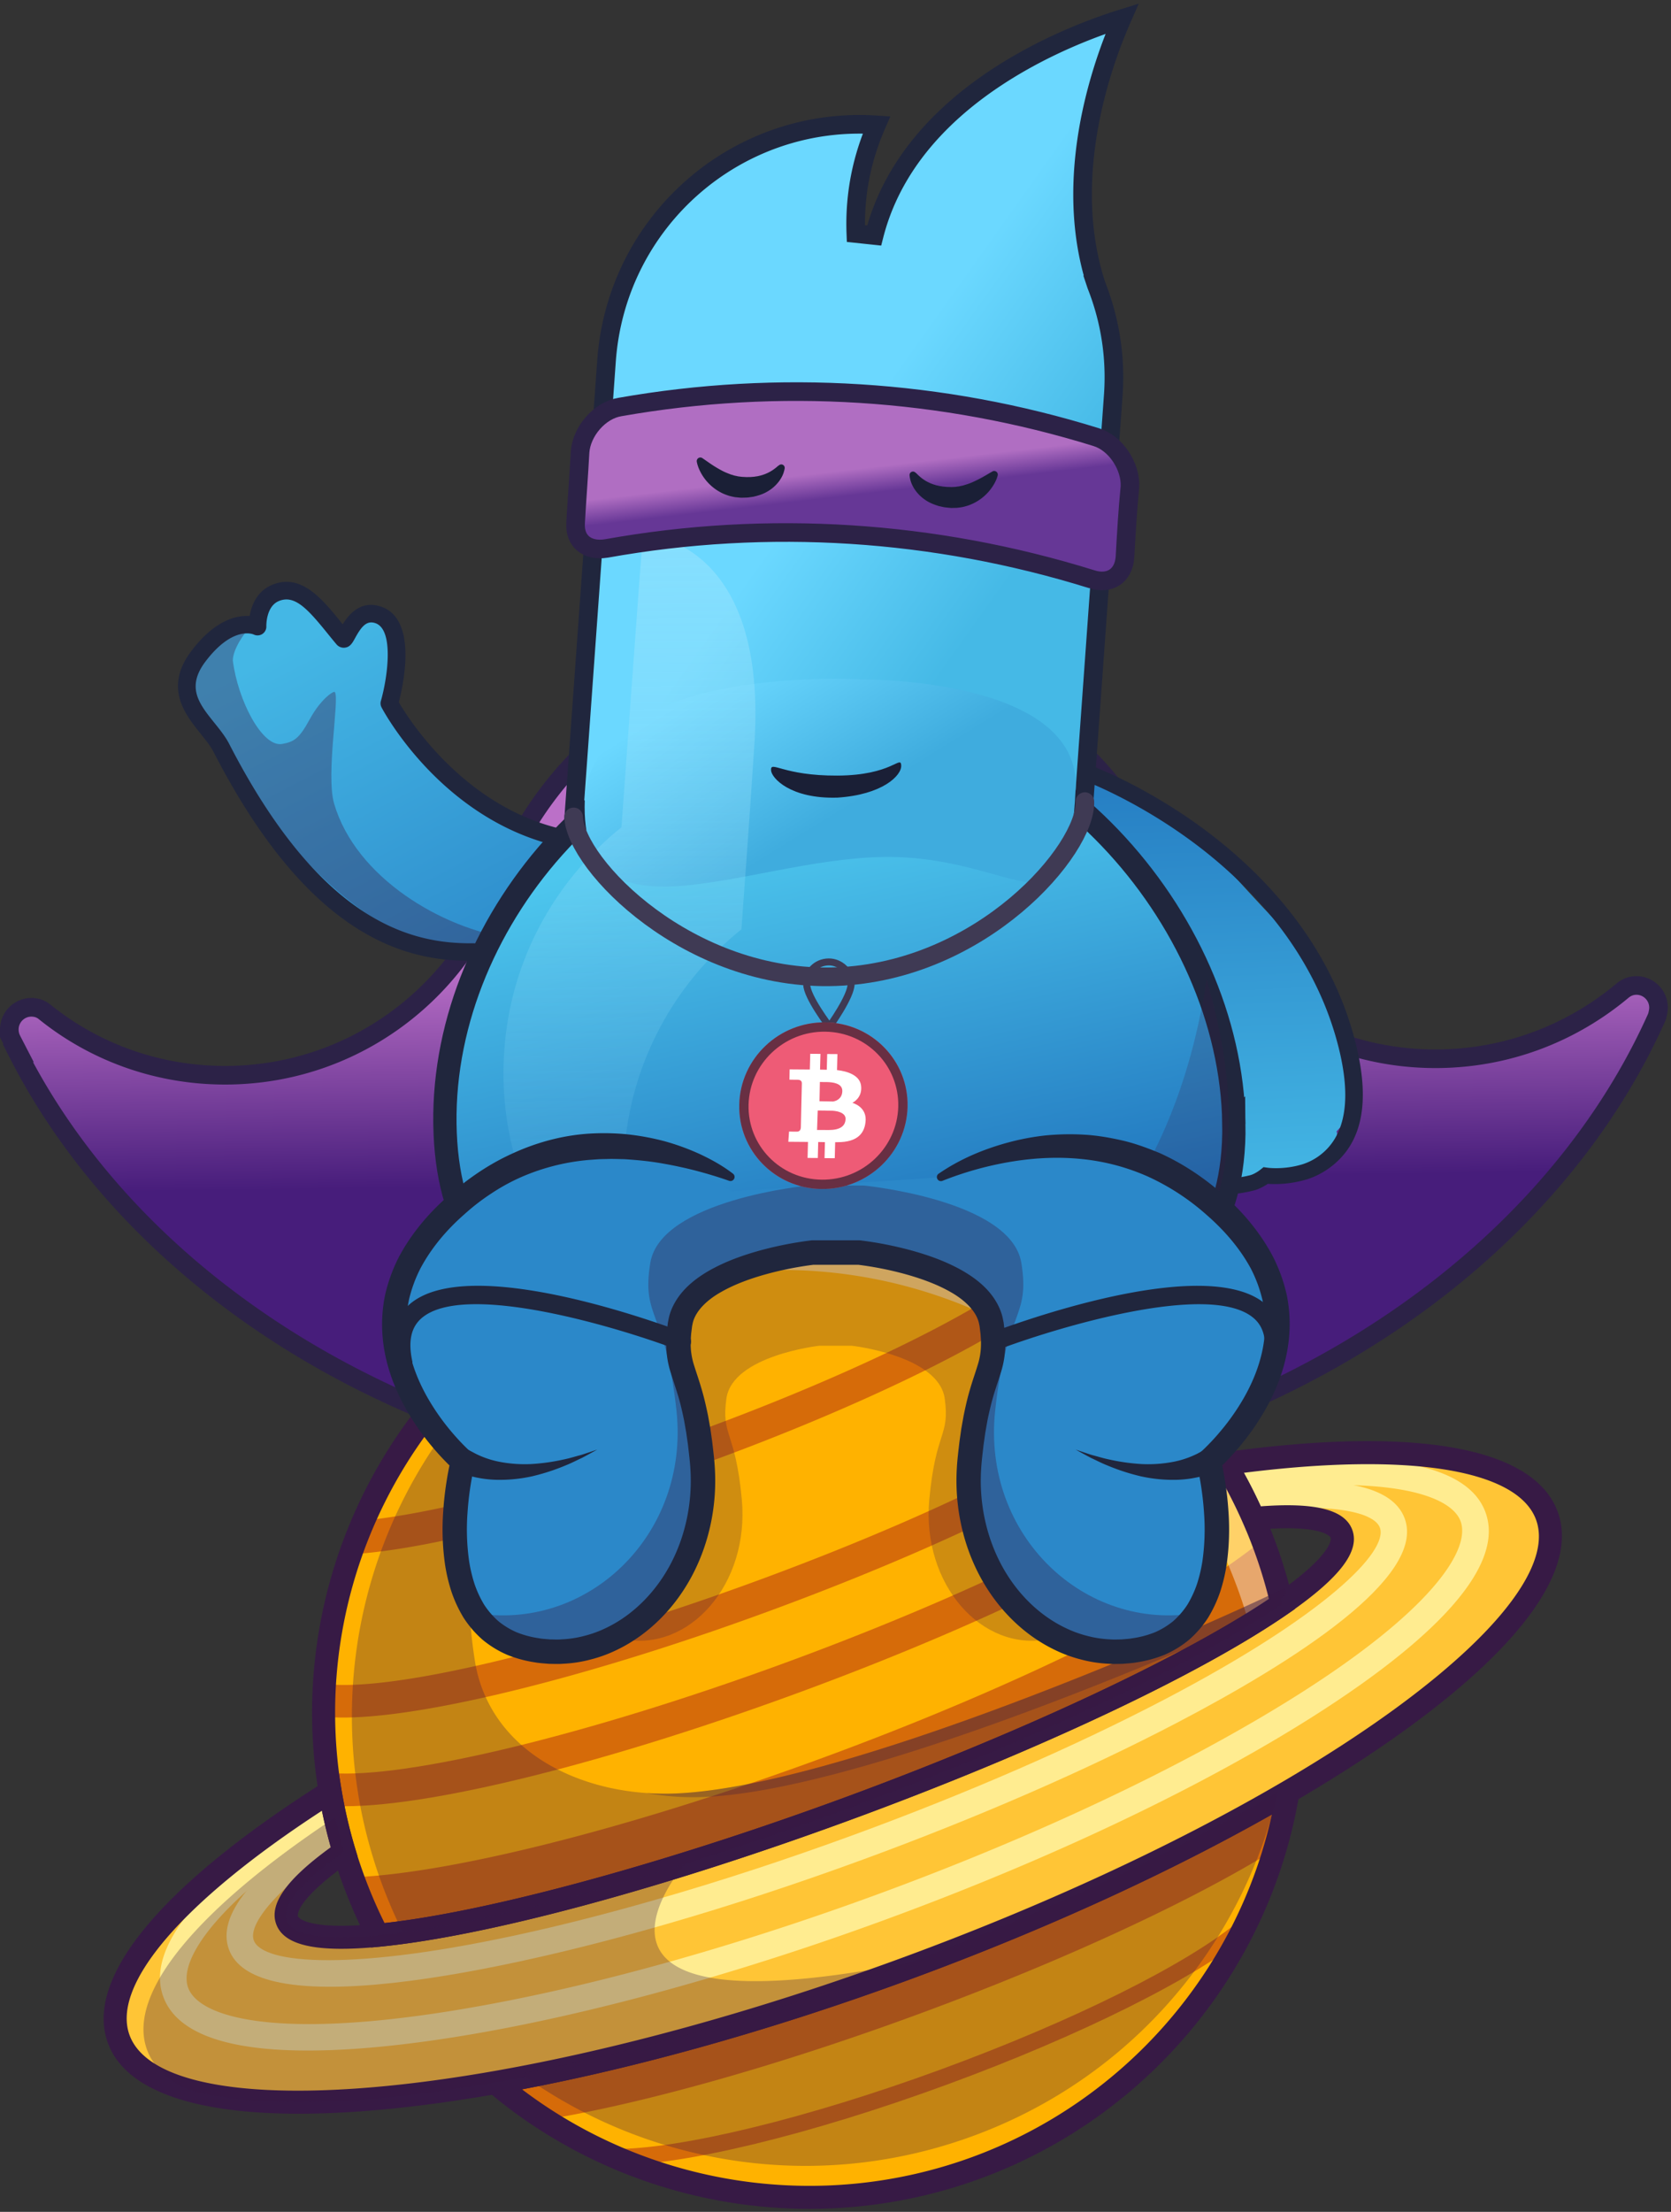 <svg xmlns="http://www.w3.org/2000/svg" width="359" height="475"><rect width="100%" height="100%" fill="#333333" stroke="none"/><defs><linearGradient id="a" x1="49.689%" x2="50.395%" y1="36.844%" y2="63.154%"><stop offset="0%" stop-color="#BB70C8"/><stop offset="100%" stop-color="#471D7B"/></linearGradient><linearGradient id="b" x1="49.374%" x2="46.342%" y1="95.952%" y2="-.508%"><stop offset="0%" stop-color="#45B9E6"/><stop offset="100%" stop-color="#267EC3"/></linearGradient><linearGradient id="c" x1="41.692%" x2="55.152%" y1="39.604%" y2="60.68%"><stop offset="0%" stop-color="#6BD8FF"/><stop offset="100%" stop-color="#45B9E6"/></linearGradient><linearGradient id="d" x1="28.842%" x2="78.075%" y1="9.691%" y2="92.302%"><stop offset="0%" stop-color="#44B7E5"/><stop offset="100%" stop-color="#2B87C9"/></linearGradient><linearGradient id="e" x1="49.194%" x2="68.803%" y1="16.298%" y2="86.71%"><stop offset="0%" stop-color="#4DC7EE"/><stop offset="100%" stop-color="#1D6FBA"/></linearGradient><linearGradient id="f" x1="4.039%" x2="39.756%" y1="32.149%" y2="65.216%"><stop offset="0%" stop-color="#6BD8FF"/><stop offset="100%" stop-color="#3FACDE"/></linearGradient><linearGradient id="g" x1="49.817%" x2="50.235%" y1=".031%" y2="100.073%"><stop offset="0%" stop-color="#AAE8FD"/><stop offset="100%" stop-color="#82DBFA" stop-opacity="0"/></linearGradient><linearGradient id="h" x1="49.75%" x2="53.606%" y1="44.445%" y2="56.581%"><stop offset="0%" stop-color="#B06EC2"/><stop offset="95.833%" stop-color="#663796"/></linearGradient></defs><g fill="none" fill-rule="evenodd"><path fill="url(#a)" fill-rule="nonzero" stroke="#2C2247" stroke-width="4" d="M178.474 315.567c-79.805 1.086-148.371-37.828-176.653-93.41l.178-.003-1.482-2.873A4.826 4.826 0 0 1 0 217.15c-.035-2.63 2.069-4.79 4.681-4.827 1.077-.014 2.025.296 2.82.911 10.821 8.767 24.712 13.873 39.72 13.67 26.078-.356 48.202-16.684 57.261-39.566l.013-.034.012-.034c10.486-29.59 38.431-50.99 71.521-51.44 32.402-.44 60.332 19.278 72.062 47.53 9.217 23.703 32.265 40.371 59.176 40.004 15.017-.204 28.642-5.69 39.327-14.622.846-.696 1.804-1.096 2.915-1.11 2.613-.037 4.775 2.065 4.811 4.696.008.595-.125 1.252-.32 1.991-25.854 57.965-94.214 100.143-175.525 101.25Z" transform="translate(2 4)"/><path fill="url(#b)" fill-rule="nonzero" d="M250.513 258.815c6.998.668 8.578-7.955 12.146-9.39 1.782-.762 12.971.134 14.372-1.133 1.28-1.263 5.249-2.413 5.91-4.086 0 0 1.682-2.138 1.9-2.754.108-.35.69-2.308.256-2.415 1.238-1.464 1.02-.849 1.238-1.464.218-.616.801-2.148 1.013-2.937 0 0-.064-2.276.145-3.15.208-.876.513-3.853.598-4.81.085-.958-.292-2.549-.211-3.593-1.48-2.845-1.453-1.578-2.376-6.835-2.09-5.476-5.824-11.919-8.441-17.286-5.196-5.329-11.651-12.283-15.685-16.815-4.034-4.533-4.37-4.289-8.593-7.426-.997-.83-2.108-1.482-3.099-2.139-.991-.657-1.981-1.314-2.968-1.884a47.405 47.405 0 0 1-2.597-1.637c-.864-.488-1.604-.894-2.343-1.3-.74-.406-1.356-.729-1.851-1.058-.613-.237-1.105-.479-1.476-.725-.74-.406-1.229-.56-1.229-.56-2.092-1.05-4.405-1.57-6.709-1.83-2.3-.174-4.591-.088-6.624.422-4.187 1.025-7.361 3.314-9.176 6.418l-4.639 8.243c-1.695 3.1-1.936 6.32-1.242 8.722a6.363 6.363 0 0 0 1.812 3.228c.759.926 1.871 1.578 3.216 2.048l.734.233c.244.077.609.15.977.31s.736.32 1.225.474c.489.155.981.397 1.594.634.492.242 1.104.48 1.72.803.613.237 1.349.556 1.968.967.616.324 2.084-.309 2.706.188 2.955 1.537 5.561 4.532 8.676 7.104 3.112 2.486 4.891 6.264 7.306 9.47 2.414 3.206 2.185 5.95 3.521 9.37 1.336 3.42 1.494 4.298 1.722 7.152 1.045 2.737-.08 4.938-.08 4.938.022.606.778 3.892.677 4.416.104-.438-.101.524 0 0 .016.433.36 1.788.373 2.135-.195 1.222.109 2.637.513 3.75.407 1.2-1.169 5.376-1.287 9.242 1.046 2.737.773 4.053 4.308 4.96Z" transform="translate(2 4)"/><path fill="url(#c)" fill-rule="nonzero" stroke="#20263D" stroke-width="4" d="m233.525 57.184.019.057.022.055c2.905 7.383 4.248 15.457 3.579 24.016l-.001.012-9.877 137.497c-2.127 29.567-27.291 51.881-56.501 50.731l-.002-.087-1.83-.132c-30.105-2.178-52.674-28.19-50.503-58.368l9.877-137.497c2.163-30.075 28.045-52.64 58.003-50.651-3.008 6.893-4.771 14.653-4.439 23.331l3.936.418c4.606-18.066 18.768-30 32.087-37.476 6.633-3.723 12.981-6.295 17.672-7.936A105.66 105.66 0 0 1 239.056 0a106.688 106.688 0 0 0-5.403 15.456c-3.049 11.52-4.97 26.873-.128 41.728Z" transform="translate(2 4)"/><path fill="url(#d)" fill-rule="nonzero" d="M60.297 122.718c3.742-.4 4.542 5.005 7.289 6.638 1.373.817 4.835 2.763 6.573.347 1.737-2.415 7.301-1.315 7.706 0-.191-.37.142.278 0 0 .19.371-.239 6.77 0 7.232-.179-.61.238.463 0 0 1.432-1.492-.26-.529.073.12.226.703-.515 8.476-.074 9.07-.428-.834.382.741 0 0 1.68 3.001.842 4.454 3.718 7.661 2.875 3.208 4.907 6.057 8.811 8.618 3.857 2.47 9.128 8.011 13.25 9.406 4.122 1.395 6.641 3.38 10.178 3.904.837.038 5.09 2.185 5.819 2.28.681 0-1.015.394-.442.45.682.001-2.692 5.662.442-.45.526-.037 4.437-4.979 4.855-4.96.418.02.43-1.206.693-1.224l.79-.054c1.47-.053 2.82.19 3.991.876 1.278.632 2.28 1.522 3.318 2.745 1.921 2.41 3.421 5.856 3.366 9.984l.017 10.884c.053 4.073-1.771 7.938-5.063 10.802a20.21 20.21 0 0 1-5.827 3.23c-2.237.681-4.617 1.084-7.067.821 0 0-.466-.112-1.41-.095a22.065 22.065 0 0 1-1.721-.169c-.622-.149-1.459-.188-2.235-.374-.885-.13-1.769-.262-2.809-.43-1.04-.169-2.127-.43-3.214-.69-1.196-.206-2.438-.504-3.681-.803-1.243-.298.233-7.29-1.057-7.68-5.425-1.546-9.981 2.23-16-1-6.02-3.23-15.988-7.01-21.144-11.739-5.264-4.673-10.163-9.538-13.716-14.856-3.553-5.319-6.054-10.71-7.803-15.433-.465-1.167-1.92-1.398-2.337-2.473-.416-1.074-1.242-1.218-1.503-2.255-.261-1.037-3.59-5.244-3.59-5.244s.32.704.094 0l-2.5-2 .5-4.5c-.368-2.037 2.5-4.422 5.266-6 .625-1.96 1.753-2.984 2.88-4.5 5.563.13 9.821-7.738 13.564-8.139Z" transform="translate(2 4)"/><path fill="#371A45" fill-rule="nonzero" d="M111.618 205.39c-16.502 1.106-37.545-4.004-61.597-40.687-3.482-5.31-14.407-10.96-7.935-20.347 3.973-5.766 9.05-9.304 11.5-9.5-1 .965-3.565 4.5-3.565 7 1.065 8.5 6.31 18.702 10.62 17.91 2.645-.485 3.684-1.24 5.929-5.348 2.387-4.366 5.156-6.138 5.38-5.797 1.017 1.55-1.992 17.758-.158 23.995 4.673 15.921 23.253 26.79 37.822 28.876.452.065.882.233 1.252.49.371.256.669.593.868.98.199.387.292.812.272 1.235-.02.424-.153.833-.388 1.192Z" opacity=".35"/><path fill="#20263D" fill-rule="nonzero" d="M89.259 204.902c-12.658-3.316-28.07-13.65-43.401-43.464-.62-1.208-1.643-2.48-2.724-3.827-3.371-4.198-7.992-9.948-1.993-17.847 5.063-6.666 9.732-7.652 12.486-7.473.383-2.192 1.516-5.314 4.814-6.687 6.239-2.594 10.791 3.036 14.808 8.002l.374.468c1.3-2.115 3.827-5.172 8.046-3.864 8.13 2.5 5.006 16.771 4.009 20.597 2.119 3.625 13.715 21.962 34.315 27.063l.024.007c.486.124.904.435 1.16.865a1.876 1.876 0 0 1-.659 2.578 1.897 1.897 0 0 1-1.432.203c-24.463-6.083-36.607-28.64-37.111-29.604a1.879 1.879 0 0 1-.144-1.396c1.407-4.896 2.936-15.43-1.27-16.727-1.8-.552-2.891.706-4.271 3.227-.574 1.047-1.07 1.952-2.242 2.07a2.041 2.041 0 0 1-1.749-.713c-.664-.784-1.33-1.604-1.994-2.425-4.222-5.217-7.02-8.283-10.396-6.88-2.802 1.164-2.69 5.381-2.689 5.423a1.879 1.879 0 0 1-1.792 1.952 1.912 1.912 0 0 1-.952-.2c-.144-.062-4.483-1.887-10.314 5.79-4.23 5.567-1.377 9.116 1.924 13.224 1.153 1.434 2.341 2.916 3.141 4.465 19.931 38.764 39.529 43.015 52.531 42.84a1.92 1.92 0 0 1 1.347.533 1.882 1.882 0 0 1-.565 3.08 1.921 1.921 0 0 1-.721.152c-3.733.048-7.966-.229-12.56-1.432ZM281.2 253.128c-.127.043-.251.086-.377.123a23.822 23.822 0 0 1-8.437.98c-.711.477-1.852 1.136-3.107 1.447-4.577 1.132-7.779.991-10.076-.446-3.592-2.248-3.997-7.089-4.51-13.22-.316-3.763-.673-8.029-1.801-12.527-4.084-16.295-14.246-29.833-14.348-29.968a1.523 1.523 0 0 1-.242-1.25c.104-.44.39-.839.798-1.11a2.099 2.099 0 0 1 1.383-.339 1.75 1.75 0 0 1 1.181.627c.432.571 10.634 14.15 14.872 31.06 1.188 4.736 1.556 9.131 1.881 13.01.443 5.281.792 9.452 3.043 10.86 1.362.852 3.68.857 7.084.014.893-.22 1.893-.919 2.204-1.17l.713-.575.899.13c.03.005 3.49.482 7.5-.752 1.241-.4 2.411-.99 3.457-1.744 6.041-4.335 7.289-12.892 3.709-25.436-5.797-20.333-20.167-34.245-31.205-42.332-12.02-8.813-22.812-12.834-22.919-12.874a1.614 1.614 0 0 1-.96-.904 1.578 1.578 0 0 1 .071-1.304 1.984 1.984 0 0 1 1.059-.942c.467-.182.98-.192 1.428-.028.456.168 11.291 4.195 23.692 13.268 11.466 8.392 26.406 22.84 32.454 44.043 4.054 14.208 2.369 23.737-5.152 29.133a17.086 17.086 0 0 1-4.294 2.226Z"/><path fill="url(#e)" fill-rule="nonzero" stroke="#20263D" stroke-width="5" d="M263.087 237.391c.152 11.142-2.338 19.496-6.669 25.835-4.337 6.346-10.671 10.892-18.585 14.147-15.966 6.566-37.798 7.67-60.898 7.985-23.056.314-43.852-.804-58.928-7.488-7.466-3.31-13.443-7.953-17.612-14.413-4.173-6.467-6.656-14.948-6.809-26.134-.304-22.35 9.349-44.377 24.765-60.91 15.415-16.533 36.425-27.399 58.652-27.702 22.184-.302 43.549 10.543 59.501 27.252 15.953 16.71 26.279 39.07 26.583 61.428Z" transform="translate(2 4)"/><path fill="#371A45" fill-rule="nonzero" d="M171.93 319.563s21.254 29.732 17.52 23.49c-.003-.007 1.468-1.107-.005-.02.005.02 38.133-31.68 52.148-51.808 14.719-20.362 30.494-36.628 17.64-80.942-14.122 93.328-100.325 87.401-87.303 109.28Z" opacity=".2"/><path fill="url(#f)" fill-rule="nonzero" d="M229.087 165.358c-1.574 34.45-11.65 14.28-41.264 14.682-29.613.403-66.541 20.84-64.104-13.782 4.018-27.906 59.725-24.335 59.725-24.335s46.733-.426 45.643 23.435Z" transform="translate(2 4)"/><path fill="#1A1F36" fill-rule="nonzero" d="M193.617 164.354c.138 2.217-4.103 6.335-13.755 6.94-10.017.287-14.103-4.184-14.209-5.866-.138-2.218 2.497 1.194 14.26 1.134 11.762-.06 13.565-4.425 13.704-2.208Z"/><path fill="url(#g)" fill-opacity=".54" fill-rule="nonzero" d="M29.961 0c-.106.701-4.61 62.914-4.61 62.914C11.197 74.301 1.54 91.224.178 110.832c-2.056 28.364 13.76 53.802 37.765 65.486-8.542-12.244-13.169-27.457-11.992-43.565 1.362-19.608 11.02-36.531 25.171-47.918 0 0 1.865-25.329 2.728-38.867C57.188.563 29.961 0 29.961 0Z" opacity=".8" style="mix-blend-mode:lighten" transform="translate(108.165 114.737)"/><path stroke="#3F3A54" stroke-width="1.5" d="M182.851 211.29c.036 2.681-4.645 9.158-4.645 9.158s-4.855-6.347-4.892-9.029c-.036-2.68 2.028-4.808 4.703-4.845 2.559-.035 4.799 2.151 4.834 4.715Z"/><path stroke="#3F3A54" stroke-linecap="round" stroke-width="4" d="M233.077 172.148c.372 10.256-22.03 36.463-53.538 37.592-31.507 1.128-55.929-24.055-56.301-34.31"/><path fill="url(#h)" fill-rule="nonzero" stroke="#2C2247" stroke-width="4" d="m232.505 120.374-.014-.004-.013-.004c-33.707-10.483-69.42-12.823-104.2-6.585-2.204.364-3.909-.145-4.993-1.058-1.061-.894-1.773-2.38-1.617-4.517l.001-.017.001-.017c.135-2.4.296-4.8.458-7.229l.02-.29c.169-2.517.338-5.06.478-7.634.165-2.127 1.168-4.361 2.753-6.174 1.59-1.817 3.648-3.078 5.776-3.433l.009-.001.01-.002c34.153-6.011 69.222-3.83 102.324 6.464l.012.004c2.041.62 3.927 2.145 5.284 4.171 1.349 2.012 2.068 4.36 1.968 6.475-.513 5.163-.795 10.201-1.074 15.191-.162 2.094-1.062 3.508-2.226 4.277-1.169.772-2.869 1.066-4.957.383Z" transform="translate(2 4)"/><path fill="#1A1F36" fill-rule="nonzero" d="M150.998 98.45c.712.478 1.419.998 2.099 1.44.68.44 1.359.84 2.02 1.19.66.35 1.327.6 1.972.845.336.068.648.222.984.264.166.028.328.076.493.113l.501.06c.318.061.715.052 1.078.08.364.026.723-.005 1.091.001l.53-.044c.177-.007.353-.027.527-.062l.525-.077c.166-.045.336-.085.51-.12a8.92 8.92 0 0 0 2-.78 8.5 8.5 0 0 0 .963-.606c.154-.117.317-.233.466-.36.157-.115.306-.276.433-.36l.259-.177a.734.734 0 0 1 1.085.335.735.735 0 0 1 .042.427c-.034.173-.049.29-.089.423-.04.134-.07.26-.109.384a5.89 5.89 0 0 1-.667 1.425l-.213.335-.24.315a8.209 8.209 0 0 1-2.426 2.08c-.935.557-1.965.863-2.996 1.1l-.777.11a5.295 5.295 0 0 1-.776.073l-.771.02c-.13 0-.255.01-.39.002l-.409-.036-.816-.084c-.27-.05-.539-.106-.806-.172a5.552 5.552 0 0 1-.789-.227c-.26-.087-.513-.187-.77-.287a10.338 10.338 0 0 1-5.371-5.416 7.472 7.472 0 0 1-.455-1.474.796.796 0 0 1 .039-.456.774.774 0 0 1 1.151-.356l.102.072ZM213.109 101.31c-.747.42-1.493.884-2.205 1.27s-1.421.733-2.107 1.03c-.686.296-1.37.494-2.032.69-.341.04-.663.17-1.002.184-.168.016-.333.051-.5.075l-.504.02c-.322.037-.717-.003-1.081-.005-.365 0-.721-.06-1.088-.083l-.525-.086a3.275 3.275 0 0 1-.52-.102l-.517-.118a8.12 8.12 0 0 0-.5-.16 8.878 8.878 0 0 1-1.932-.934 8.55 8.55 0 0 1-.914-.679c-.144-.128-.297-.257-.436-.395-.147-.127-.283-.299-.404-.393l-.244-.196a.73.73 0 0 0-1.107.248.739.739 0 0 0-.076.423c.021.175.027.293.056.43.03.136.049.262.079.39a5.89 5.89 0 0 0 .553 1.473l.186.351.215.333a8.233 8.233 0 0 0 2.256 2.262c.888.63 1.891 1.014 2.901 1.33l.766.17c.252.064.509.11.768.135l.767.08c.13.01.254.03.389.033l.411-.005.819-.02c.273-.03.546-.063.818-.108.271-.035.54-.09.804-.164.265-.067.526-.147.79-.226a10.34 10.34 0 0 0 5.778-4.98c.238-.458.428-.939.568-1.435a.79.79 0 0 0-.258-.833.776.776 0 0 0-.865-.069l-.107.064Z"/><path fill="#FFB200" fill-rule="nonzero" d="M271.705 332.007a104.566 104.566 0 0 1 3.719 12.435c-17.911 12.42-52.721 29.094-93.949 44.2-41.227 15.107-78.583 24.872-100.291 26.97a104.28 104.28 0 0 1-5.436-12.463 99.117 99.117 0 0 1-1.81-5.468 103.854 103.854 0 0 1-3.09-13.42 103.398 103.398 0 0 1 5.8-54.088c10.472-26.853 32.006-49.26 61.247-59.972 29-10.623 59.684-7.588 84.961 5.842a104.235 104.235 0 0 1 27.908 21.566 103.034 103.034 0 0 1 11.662 15.373c.281.445.553.892.823 1.344a103.625 103.625 0 0 1 6.072 11.771c.667 1.52 1.3 3.062 1.897 4.627.166.422.329.852.487 1.283ZM276.712 384.821a104.405 104.405 0 0 1-9.355 29.018c-11.415 23.137-31.418 42.101-57.595 51.692-26.233 9.612-53.844 8.043-77.589-2.283a105.007 105.007 0 0 1-25.797-16.02c25.974-4.543 56.207-12.722 87.723-24.268 31.515-11.545 59.87-24.83 82.613-38.139Z"/><path fill="#D66B09" fill-rule="nonzero" d="M194.099 422.962c31.512-11.545 59.863-24.833 82.613-38.14a103.111 103.111 0 0 1-2.859 12.414c-17.554 10.87-45.277 23.85-77.313 35.587-30.687 11.24-59.095 19.062-79.389 22.378a104.435 104.435 0 0 1-10.775-7.972c25.974-4.543 56.207-12.72 87.723-24.267ZM271.216 330.721a104.385 104.385 0 0 1 4.206 13.722c-17.911 12.42-52.722 29.094-93.949 44.2-41.227 15.106-78.583 24.872-100.291 26.97a104.28 104.28 0 0 1-5.437-12.463c20.496-.76 58.476-10.074 100.509-25.473 43.682-16.007 79.776-34.204 94.962-46.956ZM69.136 368.588l.866-6.959c14.111 1.765 52.047-7.287 92.237-22.012 47.946-17.567 79.394-35.47 85.677-44.075l5.681 4.13c-8.314 11.386-44.054 30.085-88.934 46.53-41.776 15.31-80.173 24.307-95.527 22.386ZM76.907 333.677l-.525-6.995c16.112-1.2 44.437-8.66 73.937-19.466 30.904-11.323 57.876-24.333 70.389-33.944l4.288 5.558c-13.039 10.02-40.724 23.42-72.253 34.97-30.064 11.007-59.122 18.624-75.836 19.877Z"/><path fill="#D66B09" fill-rule="nonzero" d="m70.571 387.76.548-6.994c16.258 1.264 55.462-8.25 97.555-23.672 44.154-16.18 81.605-35.252 91.073-46.384l5.359 4.538c-10.337 12.151-48.115 31.614-94.008 48.43-43.631 15.984-83.085 25.437-100.527 24.082ZM132.171 465.003v-1.747l-.703-1.612.335-.146h.372c14.138.013 41.59-6.686 69.924-17.069 28.495-10.44 53.067-22.675 64.128-31.93l2.258 2.687c-11.351 9.498-36.324 21.963-65.174 32.535-29.135 10.674-56.394 17.297-71.14 17.282Z"/><path fill="#371A45" fill-rule="nonzero" d="M173.918 474.355c-24.93 0-49.551-8.69-69.139-25.239l-4.034-3.409 5.206-.91c26.76-4.683 56.947-13.035 87.296-24.154 30.35-11.119 58.779-24.244 82.215-37.954l4.56-2.667-.867 5.203c-6.282 37.777-32.544 69.438-68.538 82.626a106.668 106.668 0 0 1-36.699 6.504Zm-61.766-25.666c27.532 20.874 64.117 26.486 96.757 14.526 32.639-11.96 56.895-39.859 64.346-73.552-22.74 12.87-49.684 25.133-78.303 35.618-28.62 10.486-57.114 18.538-82.798 23.408h-.002Z"/><path fill="#FFC536" fill-rule="nonzero" d="M332.322 325.501c5.265 14.307-17.189 36.845-55.612 59.321-22.749 13.308-51.101 26.596-82.613 38.141-31.511 11.545-61.748 19.724-87.722 24.267-43.87 7.676-75.599 4.991-80.863-9.318-4.782-12.994 13.291-32.766 45.416-53.124.726 4.357 1.73 8.664 3.004 12.895-8.927 6.261-13.475 11.413-12.267 14.698 1.232 3.345 8.278 4.315 19.513 3.232 21.709-2.1 59.065-11.858 100.291-26.969 41.226-15.11 76.041-31.78 93.949-44.2 9.265-6.424 14.008-11.716 12.777-15.063-1.207-3.28-8.016-4.276-18.88-3.286a103.625 103.625 0 0 0-6.072-11.77c37.7-5.227 64.301-1.818 69.079 11.176Z"/><path fill="#FF9100" fill-rule="nonzero" d="m71.056 390.7.798 1.176c-8 5.26-14.234 10.037-18.97 14.296 3.639-4.572 9.684-9.708 18.172-15.472Z"/><path fill="#FF9100" fill-rule="nonzero" d="m72.654 393.043-.801-1.168c.135-.098.29-.193.445-.289l.356 1.457Z"/><path fill="#FFEC90" fill-rule="nonzero" d="M301.79 326.098c-1.324-3.582-4.9-5.953-10.842-7.134-5.747-1.135-13.707-1.15-23.961-.054l.152 1.408.452 4.244c19.566-2.09 27.727.433 28.862 3.498 1.882 5.122-11.769 18.855-46.213 36.875-19.254 10.07-42.354 20.133-66.79 29.09-14.377 5.266-28.655 9.946-42.289 13.855-9.54 2.758-18.765 5.136-27.493 7.093-37.944 8.508-57.256 6.856-59.145 1.722-1.107-2.997 3.308-10.005 18.902-20.75.269-.19.548-.372.828-.566l-1.6-2.347-.8-1.167-.798-1.175c-8.488 5.764-14.533 10.9-18.172 15.471-3.815 4.753-5.017 8.887-3.698 12.484 1.293 3.5 4.796 5.674 9.786 6.862 13.018 3.1 36.116-.558 55.939-5.006 8.975-2.009 18.463-4.466 28.277-7.302 13.63-3.93 27.876-8.608 42.219-13.862 24.668-9.037 47.998-19.204 67.48-29.383 24.879-13.01 53.566-31.19 48.904-43.856Z"/><path fill="#FFEC90" fill-rule="nonzero" d="M319.134 324.738c-4.883-13.267-32.236-12.685-54.311-9.85l.721 5.63c.536-.067 1.071-.134 1.596-.202 9.546-1.162 17.418-1.544 23.809-1.358 14.53.441 21.408 3.836 22.849 7.736 2.584 7.04-9.123 23.46-50.669 46.557-21.472 11.942-47.375 23.592-74.923 33.678-12.601 4.612-25.151 8.76-37.355 12.352-14.508 4.28-28.532 7.77-41.616 10.357-46.649 9.22-66.222 4.265-68.815-2.776-1.438-3.909 1.621-10.956 12.463-20.69 4.736-4.26 10.97-9.037 18.97-14.297.137-.099.292-.194.446-.29.291-.194.592-.387.895-.59l-1.542-2.369-1.556-2.393c-18.668 12.104-39.904 29.311-35.011 42.581 1.889 5.134 7.067 8.227 14.101 9.902 16.557 3.932 43.333.011 61.147-3.51 15.639-3.088 32.591-7.456 50.07-12.877a609.944 609.944 0 0 0 29.751-10.06c27.828-10.197 54.016-21.97 75.737-34.055 22.613-12.575 59.59-36.233 53.243-53.476Z"/><path fill="#371A45" fill-rule="nonzero" d="M64.207 453.922c-22.925 0-37.333-5.148-41.017-15.159-5.127-13.935 11.356-33.844 46.417-56.062l3.157-2 .619 3.68a101.52 101.52 0 0 0 2.933 12.59l.514 1.706-1.462 1.025c-12.35 8.662-11.376 11.796-11.365 11.825.01.03 1.338 3.13 16.949 1.625 22.156-2.142 60.356-12.422 99.677-26.828 39.321-14.406 75.108-31.233 93.392-43.91 12.873-8.933 11.883-12.15 11.866-12.182-.018-.03-1.303-3.047-16.332-1.678l-1.779.163-.715-1.635a101.676 101.676 0 0 0-5.927-11.487l-1.92-3.2 3.704-.515c41.137-5.7 66.613-1.164 71.741 12.772 5.608 15.242-15.052 37.95-56.691 62.304-23.685 13.856-52.391 27.11-83.011 38.33-30.621 11.218-61.103 19.65-88.148 24.381-16.316 2.85-30.623 4.255-42.602 4.255Zm4.96-65.065c-29.91 19.473-45.312 37.38-41.33 48.203 4.565 12.402 34.496 15.366 78.113 7.736 26.76-4.682 56.946-13.034 87.296-24.153 30.35-11.119 58.779-24.244 82.215-37.954 38.205-22.348 59.104-43.937 54.541-56.339-3.984-10.824-27.34-14.529-62.768-10.063 1.3 2.347 2.514 4.76 3.631 7.2 11.811-.883 18.071.732 19.658 5.042 1.69 4.59-2.66 10.29-13.686 17.942-18.889 13.093-54.216 29.728-94.511 44.491-40.295 14.763-78.013 24.896-100.905 27.108-13.368 1.287-20.385-.247-22.074-4.839-1.585-4.31 2.144-9.588 11.722-16.54a105.716 105.716 0 0 1-1.902-7.834Z"/><path fill="#FFF" fill-rule="nonzero" d="M275.422 344.8a149.534 149.534 0 0 1-6.921 4.498 104.807 104.807 0 0 0-2.684-8.366c-.161-.43-.324-.858-.486-1.284a99.951 99.951 0 0 0-1.897-4.629 104.612 104.612 0 0 0-6.065-11.774c-.27-.449-.547-.895-.824-1.34a102.721 102.721 0 0 0-11.666-15.375 104.133 104.133 0 0 0-27.907-21.559c-25.28-13.43-55.965-16.473-84.965-5.845-19.359 7.094-35.342 19.316-46.973 34.564a103.778 103.778 0 0 1 52.86-43.13c28.998-10.623 59.685-7.586 84.958 5.844a104.181 104.181 0 0 1 27.912 21.566 102.873 102.873 0 0 1 12.483 16.714 103.259 103.259 0 0 1 6.072 11.768c.668 1.522 1.3 3.065 1.896 4.63.17.427.332.851.487 1.29a104.463 104.463 0 0 1 3.72 12.427Z" opacity=".41"/><path fill="#371A45" fill-rule="nonzero" d="m79.747 418.232-.768-1.482a107.378 107.378 0 0 1-7.417-18.355 106.568 106.568 0 0 1-3.075-13.198c-8.37-50.354 20.46-99.689 68.55-117.309 48.091-17.62 102.063 1.377 128.334 45.171a106.6 106.6 0 0 1 6.216 12.052 107.546 107.546 0 0 1 6.248 18.781l.378 1.631-1.377.955c-18.889 13.093-54.216 29.728-94.511 44.491-40.295 14.763-78.014 24.89-100.905 27.102l-1.673.161Zm94.049-151.942c-11.96 0-23.827 2.11-35.053 6.23-45.86 16.798-73.353 63.848-65.372 111.862.71 4.254 1.69 8.46 2.934 12.59a102.062 102.062 0 0 0 6.314 16.007c22.379-2.48 59.654-12.605 97.999-26.654 38.344-14.049 73.329-30.4 91.999-42.959a102.54 102.54 0 0 0-3.239-10.506 101.19 101.19 0 0 0-2.326-5.773 101.718 101.718 0 0 0-5.929-11.495c-18.769-31.287-52.369-49.302-87.327-49.302Z"/><path fill="#371A45" fill-rule="nonzero" d="M147.169 400.288c-27.099 8.44-50.518 13.834-65.988 15.326-11.234 1.083-18.28.113-19.512-3.23-1.208-3.287 3.342-8.439 12.267-14.7a103.072 103.072 0 0 1-1.924-7.392c-28.983 19.202-44.955 37.585-40.429 49.888 1.311 3.564 4.266 6.404 8.638 8.545-.414-.117-.816-.247-1.214-.37 14.202 4.493 38.07 3.995 67.37-1.13 25.974-4.544 56.208-12.723 87.723-24.268a565.657 565.657 0 0 0 7.263-2.717c-88.455 18.98-54.194-19.952-54.194-19.952ZM149.645 385.945c31.265-.415 96.563-27.743 123.57-40.01a142.02 142.02 0 0 0 2.209-1.493c-.665-2.848 1.497-.576.581-3.4-17.029 8.275-96.814 43.674-132.43 44.146a57.037 57.037 0 0 1-4.662-.136 55.64 55.64 0 0 0 10.732.893Z" opacity=".3"/><path fill="#371A45" fill-rule="nonzero" d="M276.002 341.043c-17.03 8.275-96.814 43.674-132.431 44.146-18.691.247-37.338-8.696-41.258-26.927a24.136 24.136 0 0 1-.166-.85c-.03-.175-.058-.35-.087-.53a102.602 102.602 0 0 1-1.272-19.146 104.224 104.224 0 0 1 15.172-51.304 103.926 103.926 0 0 0-33.072 43.953 103.697 103.697 0 0 0-5.973 54.64c.022.174.052.348.08.522a104.333 104.333 0 0 0 3.008 12.898 97.715 97.715 0 0 0 1.805 5.468c.071.195.137.383.209.578a106.95 106.95 0 0 0 4.536 10.49c-.885.12-1.752.231-2.6.333 22.034-2.618 57.992-12.187 97.515-26.666 41.227-15.105 76.041-31.784 93.948-44.2-.652-2.853 1.504-.58.586-3.405ZM116.392 448.387a104.812 104.812 0 0 0 15.022 8.05c23.743 10.325 51.357 11.894 77.589 2.283 26.177-9.59 46.18-28.555 57.595-51.693a103.949 103.949 0 0 0 7.969-22.163c-22.513 13.04-50.346 26.03-81.227 37.343-29.008 10.628-56.92 18.393-81.435 23.106a105.559 105.559 0 0 0 4.487 3.074Z" opacity=".3"/><g fill="#371A45" fill-rule="nonzero" opacity=".8"><path d="M195.311 271.154s23.748-8.768 43.397 12.373c18.057 19.427-3.048 38.594-3.048 38.594s6.497 26.474-10.383 29.87c-14.331 2.881-27.283-11.784-25.627-29.927 1.361-14.917 4.456-13.528 3.316-21.71-1.291-9.258-19.943-11.352-19.943-11.352h-7.019s-18.653 2.086-19.944 11.35c-1.139 8.182 1.954 6.793 3.315 21.711 1.655 18.143-11.299 32.808-25.626 29.926-16.887-3.395-10.383-29.869-10.383-29.869s-21.105-19.167-3.049-38.595c19.648-21.14 43.397-12.372 43.397-12.372l31.597.001Z" opacity=".3"/></g><path fill="#2B88C9" fill-rule="nonzero" d="M202.115 252.813s33.887-19.834 61.924 8.774c25.767 26.292-4.349 52.231-4.349 52.231s9.28 35.828-14.817 40.423c-20.449 3.901-38.929-15.946-36.568-40.498 1.943-20.19 6.357-18.309 4.731-29.39-1.841-12.539-28.46-15.365-28.46-15.365h-10.019s-26.612 2.822-28.46 15.364c-1.627 11.073 2.789 9.193 4.732 29.391 2.362 24.55-16.119 44.4-36.568 40.498-24.097-4.595-14.816-40.423-14.816-40.423s-30.117-25.939-4.351-52.23c28.037-28.609 61.994-5.732 61.994-5.732"/><path fill="#371A45" fill-rule="nonzero" d="M257.885 346.263c-2.483 3.744-6.546 6.752-13.008 7.981-20.458 3.901-38.931-15.95-36.57-40.5 1.943-20.19 6.356-18.313 4.732-29.38-1.842-12.539-28.464-15.363-28.464-15.363h-10.018s-26.612 2.822-28.458 15.363c-1.63 11.067 2.789 9.185 4.732 29.38 2.363 24.55-16.117 44.401-36.57 40.5-6.46-1.229-10.523-4.237-13.008-7.98.178.036.356.071.534.1 24.358 4.223 46.369-16.724 43.559-43.316-2.329-21.863-7.58-19.828-5.637-31.823 2.192-13.575 33.893-16.633 33.893-16.633h11.932s31.703 3.058 33.894 16.633c1.936 11.995-3.327 9.96-5.635 31.823-2.811 26.592 19.199 47.54 43.557 43.315.178-.03.356-.065.535-.1Z" opacity=".35"/><path fill="#20263D" fill-rule="nonzero" d="M201.668 252.053c4.522-3.12 9.555-5.235 14.838-6.679a53.001 53.001 0 0 1 8.091-1.535 53.745 53.745 0 0 1 8.3-.167c2.779.154 5.539.633 8.261 1.257 2.723.625 5.359 1.612 7.944 2.672 5.109 2.298 9.788 5.458 13.92 9.147 4.096 3.657 7.8 8.042 10.46 13.116a34.979 34.979 0 0 1 2.942 8.12 31.3 31.3 0 0 1 .562 8.658c-.421 5.784-2.398 11.27-5.166 16.118a54.018 54.018 0 0 1-4.692 6.9 56.812 56.812 0 0 1-2.711 3.153c-.471.51-.951 1.012-1.449 1.503-.497.491-.974.96-1.578 1.492l.832-2.659c.48 1.966.801 3.778 1.089 5.678.288 1.9.482 3.776.607 5.678a53.544 53.544 0 0 1-.394 11.554 36.994 36.994 0 0 1-1.377 5.783 27.98 27.98 0 0 1-2.583 5.54 22.347 22.347 0 0 1-4.092 4.75 21.752 21.752 0 0 1-5.357 3.267 26.282 26.282 0 0 1-5.893 1.593c-.983.181-1.986.227-2.981.318-.997.011-1.995.07-3.003-.012a28.221 28.221 0 0 1-5.928-.9 29.424 29.424 0 0 1-5.619-2.046c-7.215-3.443-12.896-9.475-16.466-16.424-3.576-6.977-5.127-14.908-4.657-22.665.108-1.972.353-3.78.563-5.659l.399-2.799.499-2.802c.386-1.864.798-3.739 1.349-5.576.522-1.837 1.175-3.648 1.663-5.262.484-1.504.726-3.076.715-4.656a11.25 11.25 0 0 0-.043-1.218c-.027-.41-.045-.82-.108-1.247l-.155-1.269c-.08-.334-.123-.65-.218-.969-.745-2.516-3.16-4.744-6.043-6.364-2.892-1.647-6.193-2.839-9.566-3.786a72.857 72.857 0 0 0-10.313-2.054l.275.015h-10.028l.276-.015a72.843 72.843 0 0 0-10.312 2.054c-3.375.942-6.676 2.14-9.568 3.786-2.888 1.62-5.296 3.841-6.041 6.364-.095.32-.138.63-.22.97l-.155 1.268c-.063.427-.081.835-.106 1.247-.037.405-.052.811-.045 1.218-.009 1.58.233 3.152.717 4.656.499 1.614 1.144 3.425 1.663 5.262.549 1.837.963 3.712 1.349 5.576l.499 2.802.398 2.8c.211 1.877.454 3.686.563 5.658.473 7.757-1.077 15.688-4.657 22.665-3.572 6.95-9.254 12.981-16.466 16.424a29.313 29.313 0 0 1-5.617 2.046c-1.938.51-3.925.811-5.927.9-.998.082-1.996.023-3.004.012-.998-.09-1.996-.137-2.981-.318a26.305 26.305 0 0 1-5.894-1.593 21.746 21.746 0 0 1-5.356-3.268 22.352 22.352 0 0 1-4.093-4.749 27.917 27.917 0 0 1-2.581-5.54 36.905 36.905 0 0 1-1.377-5.783c-.55-3.825-.682-7.7-.396-11.554.125-1.907.328-3.8.608-5.678.286-1.9.609-3.712 1.088-5.678l.832 2.66a33.479 33.479 0 0 1-1.579-1.493 63.513 63.513 0 0 1-1.45-1.503 56.73 56.73 0 0 1-2.711-3.154 54.286 54.286 0 0 1-4.692-6.899c-2.763-4.843-4.754-10.334-5.156-16.12a31.233 31.233 0 0 1 .59-8.649 34.742 34.742 0 0 1 2.968-8.096c2.689-5.045 6.408-9.392 10.521-13.009 4.118-3.674 8.75-6.87 13.847-9.169 5.066-2.338 10.565-3.84 16.133-4.245a51.79 51.79 0 0 1 8.336.105c2.747.283 5.468.78 8.138 1.483a50.647 50.647 0 0 1 7.715 2.81c2.481 1.17 4.848 2.475 7.057 4.175a.884.884 0 0 1-.832 1.535l-.053-.02a90.19 90.19 0 0 0-14.908-3.814c-2.495-.418-5.014-.645-7.518-.81-1.254-.015-2.504-.089-3.752-.034-.624.017-1.249.017-1.871.05l-1.863.134a46.19 46.19 0 0 0-14.402 3.567 42.502 42.502 0 0 0-6.58 3.56 46.712 46.712 0 0 0-5.971 4.598c-3.825 3.355-7.057 7.211-9.362 11.523a29.467 29.467 0 0 0-2.495 6.778 25.958 25.958 0 0 0-.484 7.157c.333 4.813 2.011 9.554 4.48 13.884a49.124 49.124 0 0 0 4.229 6.218 52.39 52.39 0 0 0 2.461 2.862c.426.461.86.913 1.301 1.353.441.44.915.893 1.301 1.234l1.217 1.07-.387 1.588c-.39 1.598-.719 3.4-.977 5.127a64.845 64.845 0 0 0-.562 5.26 48.359 48.359 0 0 0 .344 10.398 31.911 31.911 0 0 0 1.165 4.91 22.86 22.86 0 0 0 2.047 4.41 17.139 17.139 0 0 0 3.051 3.545 16.493 16.493 0 0 0 3.978 2.422 21.02 21.02 0 0 0 4.667 1.25c.817.156 1.643.184 2.467.266.831 0 1.651.06 2.475-.012a23.094 23.094 0 0 0 4.888-.743 24.189 24.189 0 0 0 4.667-1.702c6.029-2.87 10.951-8.025 14.064-14.087 3.114-6.062 4.499-13.058 4.077-19.94-.088-1.693-.333-3.525-.527-5.292l-.378-2.648-.459-2.617c-.359-1.727-.735-3.439-1.237-5.115-.503-1.677-1.078-3.34-1.664-5.226a20.229 20.229 0 0 1-.936-6.179c-.017-.527.02-1.028.053-1.53.033-.504.06-1.013.128-1.494l.18-1.46c.111-.557.216-1.157.382-1.714.684-2.267 2.015-4.204 3.521-5.725 1.507-1.52 3.214-2.709 4.944-3.702 3.476-1.973 7.112-3.262 10.769-4.289a77.478 77.478 0 0 1 11.167-2.214l.118-.015h10.326l.119.015a77.451 77.451 0 0 1 11.167 2.214c3.659 1.027 7.294 2.316 10.77 4.29 1.73 1.001 3.428 2.17 4.943 3.701 1.515 1.531 2.827 3.458 3.519 5.725.167.557.273 1.157.385 1.713l.178 1.461c.069.481.096.99.128 1.493.044.51.062 1.02.055 1.531a20.26 20.26 0 0 1-.937 6.18c-.579 1.891-1.176 3.531-1.663 5.225-.487 1.693-.878 3.388-1.236 5.115l-.461 2.617-.376 2.648c-.197 1.767-.439 3.6-.528 5.291-.421 6.883.961 13.86 4.078 19.941 3.117 6.08 8.033 11.217 14.064 14.087a24.189 24.189 0 0 0 4.667 1.702c1.599.422 3.237.671 4.889.743.831.072 1.649.014 2.474.012.832-.082 1.65-.11 2.467-.267a21.02 21.02 0 0 0 4.667-1.249 16.602 16.602 0 0 0 3.979-2.422 17.164 17.164 0 0 0 3.05-3.545 22.856 22.856 0 0 0 2.046-4.41 31.65 31.65 0 0 0 1.164-4.91c.489-3.444.605-6.93.346-10.399a65.456 65.456 0 0 0-.562-5.259 56.944 56.944 0 0 0-.978-5.127l-.388-1.588 1.218-1.07c.387-.334.873-.805 1.3-1.234.428-.429.877-.892 1.303-1.353.858-.918 1.663-1.884 2.46-2.862a48.858 48.858 0 0 0 4.229-6.218c2.465-4.33 4.158-9.07 4.473-13.884a25.888 25.888 0 0 0-.514-7.149 29.423 29.423 0 0 0-2.515-6.755c-2.329-4.282-5.597-8.08-9.416-11.419a50.641 50.641 0 0 0-12.474-8.194 46.105 46.105 0 0 0-14.349-3.84c-4.971-.522-10.049-.28-15.082.54a71.646 71.646 0 0 0-14.841 4.11l-.06.025a.872.872 0 0 1-1.096-.402.88.88 0 0 1 .276-1.138l.01.006Z"/><path fill="#20263D" fill-rule="nonzero" d="m260.685 316.263-1.802.574a24.117 24.117 0 0 1-6.046.954 32.103 32.103 0 0 1-7.805-.765 45.415 45.415 0 0 1-7.242-2.37c-1.164-.462-2.283-1.055-3.416-1.573-1.108-.578-2.196-1.19-3.285-1.782 1.181.393 2.35.802 3.528 1.17 1.199.307 2.368.686 3.572.93 2.366.538 4.772.877 7.194 1.013a28.674 28.674 0 0 0 6.997-.546 19.74 19.74 0 0 0 3.238-.97 20.73 20.73 0 0 0 1.514-.668l1.623-.859a2.624 2.624 0 0 1 2.993.229 2.657 2.657 0 0 1 .838 2.894 2.655 2.655 0 0 1-1.377 1.553c-.133.071-.272.13-.415.176l-.109.04ZM100.652 311.373l1.623.858c.499.241.998.473 1.513.668 1.051.415 2.135.738 3.24.967 2.303.468 4.653.651 6.999.546a43.422 43.422 0 0 0 7.194-1.013c1.202-.244 2.373-.623 3.573-.93 1.175-.37 2.345-.78 3.527-1.17-1.089.592-2.177 1.204-3.286 1.782-1.133.518-2.246 1.111-3.415 1.573a45.427 45.427 0 0 1-7.243 2.37c-2.561.573-5.183.83-7.806.765a24.013 24.013 0 0 1-6.046-.954l-1.801-.574-.095-.03a2.64 2.64 0 0 1-1.532-1.307 2.657 2.657 0 0 1-.167-2.01 2.64 2.64 0 0 1 1.294-1.546 2.626 2.626 0 0 1 2.002-.179c.147.05.289.111.426.184ZM273.29 294.661a1.961 1.961 0 0 1-1.914-1.514 1.974 1.974 0 0 1-.01-.872c.905-4.242.246-7.25-2.016-9.2-9.377-8.078-43.078 2.243-55.27 6.902a1.96 1.96 0 0 1-1.481-.07 1.971 1.971 0 0 1-.976-2.578 1.971 1.971 0 0 1 1.06-1.04c4.711-1.8 46.393-17.263 59.227-6.208 3.406 2.934 4.517 7.316 3.3 13.025a1.963 1.963 0 0 1-1.92 1.555ZM86.64 294.66a1.968 1.968 0 0 1-1.92-1.559c-1.216-5.705-.105-10.087 3.301-13.026 12.834-11.055 54.516 4.41 59.226 6.207a1.97 1.97 0 0 1 1.061 1.041 1.98 1.98 0 0 1-.976 2.578 1.962 1.962 0 0 1-1.482.07c-12.195-4.657-45.905-14.976-55.27-6.902-2.261 1.95-2.92 4.958-2.015 9.2a1.979 1.979 0 0 1-1.076 2.195 1.944 1.944 0 0 1-.848.191v.005Z"/><path fill="#EE5B76" fill-rule="nonzero" d="M194.98 237.69c.246-9.88-7.649-18-17.634-18.136-9.984-.135-18.277 7.765-18.523 17.646-.246 9.88 7.649 18 17.634 18.135 9.984.136 18.277-7.765 18.523-17.646Z"/><path stroke="#0F1322" stroke-opacity=".6" stroke-width="2" d="M177.321 220.554c9.444.128 16.891 7.804 16.66 17.122-.232 9.318-8.056 16.787-17.499 16.66-9.444-.129-16.891-7.805-16.66-17.123.232-9.318 8.056-16.787 17.499-16.659Z"/><path fill="#FFF" fill-rule="nonzero" d="m179.892 245.283-.463.01-.088 3.434-2.198-.015.088-3.436c-.462.01-.983-.038-1.446-.029l-.088 3.436-2.197-.016.088-3.435c-2.371-.012-4.222-.034-4.222-.034l.156-2.199s1.215.034 1.677.026c.463-.009.866-.242.859-1.03-.006-.788.219-8.785.215-9.348-.005-.563-.353-.782-1.047-.769-.752.014-1.62-.026-1.62-.026l.041-2.196s2.082.017 4.337.032l.089-3.38 2.198.016-.089 3.38c.52-.01.983.037 1.446.028l.088-3.379 2.198.015-.088 3.436c2.199.24 4.924 1.09 5.174 3.394.31 2.64-1.88 3.637-1.88 3.637s2.898.734 2.863 3.606c-.093 2.816-1.638 4.872-6.091 4.842Z"/><path fill="#EE5B76" fill-rule="nonzero" d="M178.576 238.527c-.663.012-1.145-.03-1.145-.03l-1.747-.02-.148 4.192c.241-.004.904-.017 2.471.006 2.41.008 3.608-.8 3.656-2.372.048-1.573-2.424-1.789-3.087-1.776ZM180.965 234.33c.045-1.735-2.124-1.919-3.237-1.954-.821.016-1.348-.03-1.582-.026l-.085 4.141 2.93.057c.761-.126 1.928-.65 1.974-2.218Z"/></g></svg>